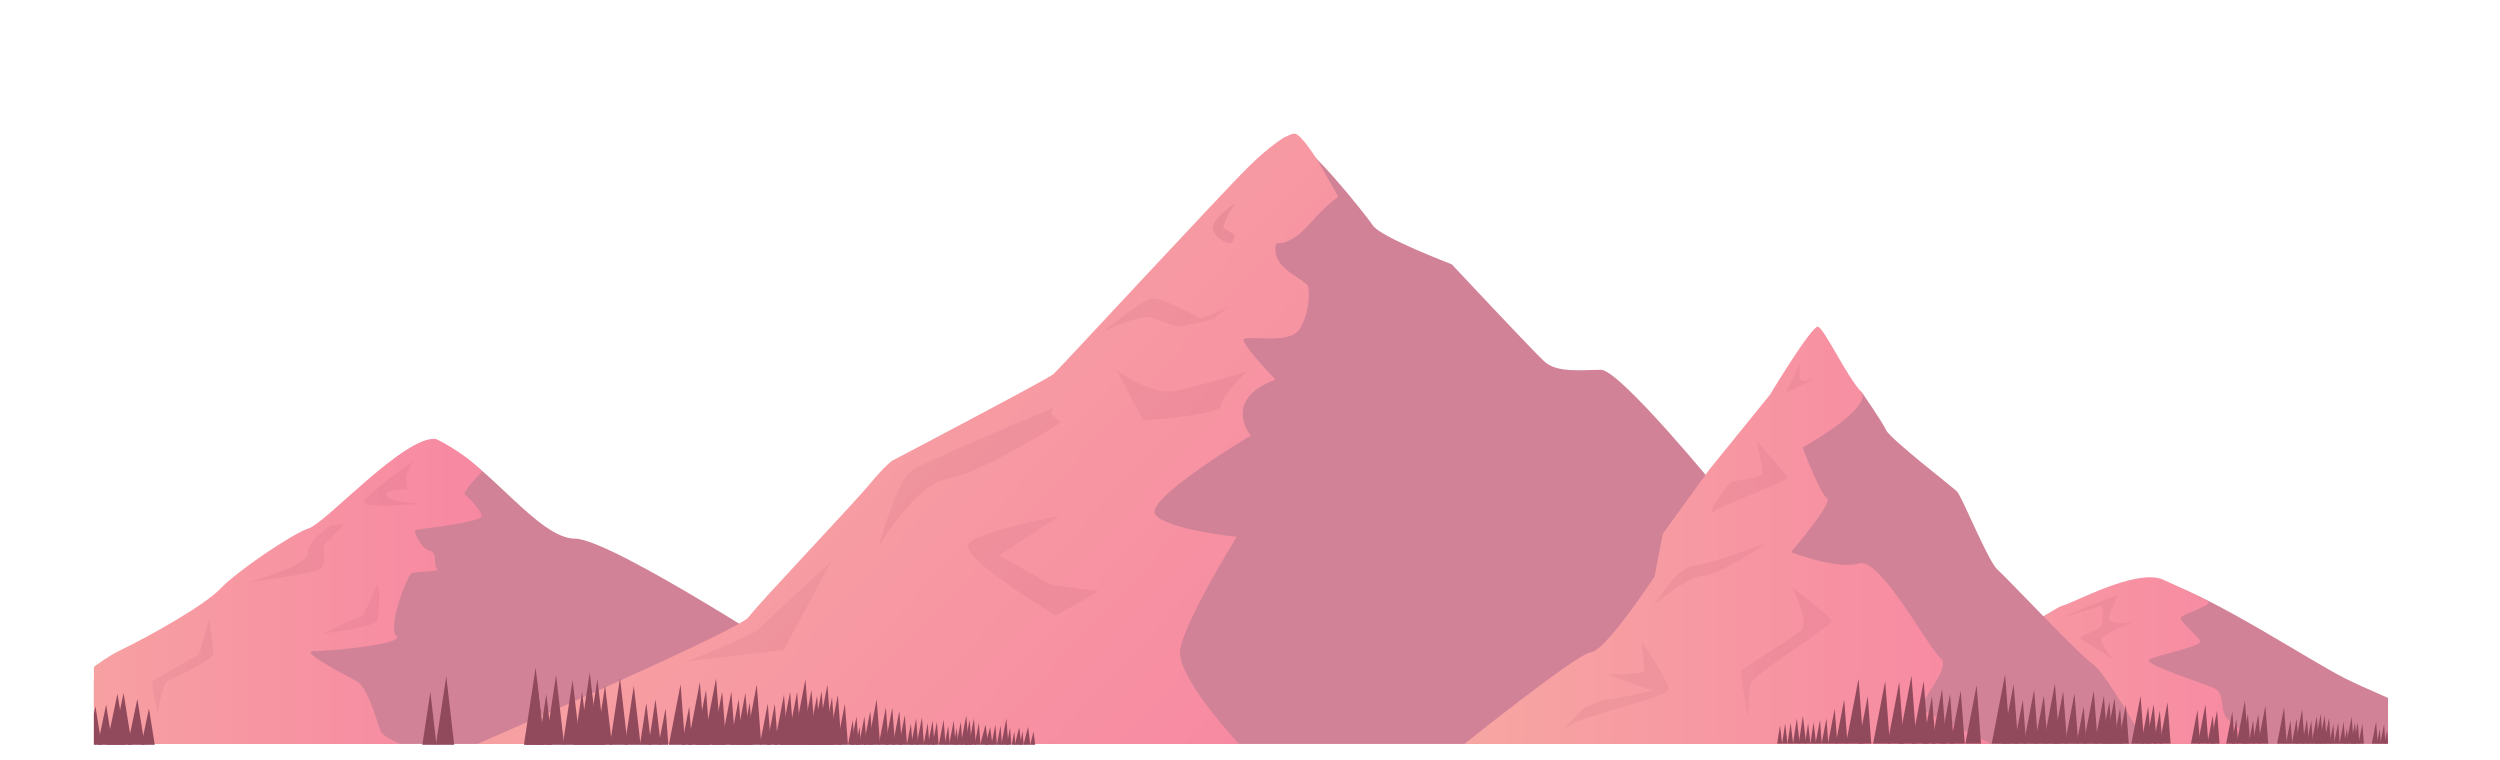 <!-- Generator: Adobe Illustrator 23.0.1, SVG Export Plug-In  -->
<svg version="1.1" xmlns="http://www.w3.org/2000/svg" xmlns:xlink="http://www.w3.org/1999/xlink" x="0px" y="0px" width="817.3px"
	 height="248.4px" viewBox="0 1 817.3 165.4" style="enable-background:new 0 0 817.3 248.4;" xml:space="preserve">
<style type="text/css">
	.st0{clip-path:url(#SVGID_4_);}
	.st1{fill:#D18297;}
	.st2{fill:url(#SVGID_5_);}
	.st3{opacity:0.1;fill:#A04B66;}
	.st4{fill:url(#SVGID_6_);}
	.st5{fill:url(#SVGID_7_);}
	.st6{opacity:0.15;fill:#A04B66;}
	.st7{fill:url(#SVGID_8_);}
	.st8{clip-path:url(#SVGID_9_);}
	.st9{fill:#91495C;}
	.st10{clip-path:url(#SVGID_10_);}
	.st11{clip-path:url(#SVGID_11_);}
	.st12{fill:url(#SVGID_12_);}
	.st13{fill:url(#SVGID_13_);}
	.st14{fill:url(#SVGID_14_);}
	.st15{fill:url(#SVGID_15_);}
	.st16{clip-path:url(#SVGID_16_);}
	.st17{clip-path:url(#SVGID_17_);}
</style>
<defs>
</defs>
<g>
	<g>
		<defs>
			<rect id="SVGID_3_" x="30.7" width="750" height="202.7"/>
		</defs>
		<clipPath id="SVGID_4_">
			<use xlink:href="#SVGID_3_"  style="overflow:visible;"/>
		</clipPath>
		<g class="st0">
			<g>
				<g>
					<g>
						<path class="st1" d="M265.3,178.4c0,0-65.3-42.8-77.3-42.8s-28.7-24.9-42.7-30.6c-14-5.7-38,32.1-50.7,36.3
							C82,145.6,0,203,0,203h292L265.3,178.4z"/>
						<linearGradient id="SVGID_5_" gradientUnits="userSpaceOnUse" x1="0" y1="152.986" x2="157.667" y2="152.986">
							<stop  offset="0" style="stop-color:#F7A6A2"/>
							<stop  offset="1" style="stop-color:#F788A2"/>
						</linearGradient>
						<path class="st2" d="M142.5,103c0,0,8.4,3.8,15.2,10.7c0,0-6.8,6.6-5.7,7.5c1.2,0.9,4.7,4.5,5.5,6.8
							c0.8,2.3-20.9,4.4-21.7,4.8c-0.8,0.4,2,6.2,4.7,6.8c2.7,0.5,1,4.3,2.3,5.7c1.3,1.4-7.2,0.7-8.5,1.8
							c-1.3,1.1-7.7,17.5-4.7,20.3s-23,5-27.3,5c-4.3,0,10.6,7.9,14.3,9.8c3.8,1.9,7,14.7,8,16.6s7.3,4.3,7.3,4.3H0
							c0,0,28.3-25.7,38.7-30.7s28.5-15.2,33.5-20.6c5-5.3,23.2-17.8,28.8-19.6C106.7,130.3,132.3,101.8,142.5,103z"/>
					</g>
					<g>
						<path class="st3" d="M134.9,110.3c0,0-15.8,11.2-15.8,13.4c0,2.1,18.3,0.5,18.3,0.5s-10.3-0.5-11-2.7s6.8-1.9,6.8-1.9
							l-0.5-4.5L134.9,110.3z"/>
						<path class="st3" d="M107.9,131.4c0,0-7.8,5.3-7.3,9.1c0.5,3.7-19.5,9.4-19.5,9.4s22-2.9,23.8-4.5s0.8-7.5,0.8-7.5l7-7.2
							L107.9,131.4z"/>
						<path class="st3" d="M123.3,150.6c1.3,2.1,0.3,8.9,0.3,11.4c0,2.5-18,4.6-18,4.6l13.3-6.1L123.3,150.6z"/>
						<path class="st3" d="M68.3,161.6c0,1.4-3.3,11.8-3.3,11.8s-14,8.2-15,8.6c-1,0.4,1.7,11,1.7,11s1-10,3.3-11s14.3-6.8,14.7-8.6
							C70,171.6,68.3,161.6,68.3,161.6z"/>
					</g>
				</g>
				<g>
					<g>
						<path class="st1" d="M650.7,170.6c0,0,41.3-25.7,57.3-20.7s47.3,25.7,58.7,31.4c11.3,5.7,50.7,21.7,50.7,21.7H604L650.7,170.6
							z"/>
						<linearGradient id="SVGID_6_" gradientUnits="userSpaceOnUse" x1="595.999" y1="175.605" x2="741.667" y2="175.605">
							<stop  offset="0" style="stop-color:#F7A6A2"/>
							<stop  offset="1" style="stop-color:#F788A2"/>
						</linearGradient>
						<path class="st4" d="M706.7,148.8c0,0,14.3,6.4,15.3,7.5s-8,3.9-9,5s5.7,6.1,6.3,7.8c0.7,1.8-14.7,4.6-16.7,6.1
							c-2,1.4,18,7.8,21.3,9.3c3.3,1.4,2,6.4,3.7,9.3c1.7,2.9,14,9.3,14,9.3H596c0,0,41.3-24.2,47-26s28-18.9,31.3-19.6
							C677.7,156.7,697.7,145.6,706.7,148.8z"/>
					</g>
					<path class="st3" d="M672.9,161.8c0,0,18.6-7.8,19.4-7.8c0.8,0-3,5.3-2.8,7.7s8,1.1,8,1.1s-10,3.9-10.5,5.5
						c-0.5,1.6,3.8,6.8,3.8,6.8s-9.8-6.4-10.8-6.8c-1-0.4,6.5-3.2,7-4.1c0.5-0.9,0.7-6.6,0-6.6S672.9,161.8,672.9,161.8z"/>
				</g>
			</g>
			<g>
				<g>
					<g>
						<path class="st1" d="M561.9,119.9c0,0-32.3-39.5-38.5-39.5c-6.2,0-14.4,1.1-18.5-2.7c-4.1-3.8-30.3-31.8-30.3-31.8
							s-23.1-8.8-25.7-12.6c-2.6-3.8-22.6-29.1-28.2-29.1s-68.7,72.9-78,80.1s-44.4,28-51.4,28s-24.2,44.4-27.7,51.8
							c-3.5,7.4-53.1,38.6-53.1,38.6h411.2L561.9,119.9z"/>
						<linearGradient id="SVGID_7_" gradientUnits="userSpaceOnUse" x1="234.307" y1="51.711" x2="412.483" y2="217.216">
							<stop  offset="0" style="stop-color:#F7A6A2"/>
							<stop  offset="1" style="stop-color:#F788A2"/>
						</linearGradient>
						<path class="st5" d="M431.2,12.7l6.3,11.1c0,0-3.5,2.3-8.8,8.3c-8.3,9.3-11.3,6-11.6,7.4c-1.4,7.2,7.2,10.2,10.4,13.2
							c0.4,0.4,1.3,7.7-2.5,14.2c-2.9,5-14.3,2.5-18.2,3.3c-2.3,0.5,10.2,13.4,10.2,13.4c-17.8,6.6-8.1,18.3-8.1,18.3
							s-34.9,20.8-31.2,25.8c3.7,5,26.6,7.3,26.6,7.3s-17.6,28.4-18.5,37.3c-0.9,8.9,19.5,30.7,19.5,30.7l-249.9,0
							c0,0,86.3-37.5,89.3-41.7c3-4.2,34.5-37.3,39.6-43.5c5.1-6.2,7.4-7.7,7.4-7.7s50.9-26.7,52.7-28.3
							c1.9-1.7,56.3-60.5,63.7-67.7c7.4-7.3,13-10.9,15.1-10.9C425.4,3.1,431.2,12.7,431.2,12.7z"/>
					</g>
					<g>
						<path class="st6" d="M403.8,25.9c0,0-8.3,5.6-7.2,8.7c1.1,3.1,3.7,4,5.1,4.4c1.5,0.4,2-2.6,2-2.6s-2-1.4-3.5-2.2
							C398.9,33.6,403.8,25.9,403.8,25.9z"/>
						<path class="st3" d="M392.3,63.5c0,0-12.5-6.9-15.8-6.4c-3.3,0.5-15.7,10.7-15.7,10.7s12.3-5.7,15.5-4.5
							c3.2,1.2,10,3.7,10.8,2.9c0.8-0.9,8.7-1.4,10.2-2.9s4.7-3.7,4.7-3.7S394.8,63.3,392.3,63.5z"/>
						<path class="st3" d="M407.7,80.9c0,0-8.5,8-8.5,11.2c0,3.2-25.5,4.8-25.5,4.8l-8.5-16.3c0,0,11,8.3,19,6.7
							S407.7,80.9,407.7,80.9z"/>
						<path class="st3" d="M344.2,92.9c0,0-41,17.1-46,20.3c-5,3.2-11,25.1-11,25.1s11.5-20.3,23-22.4S347,97.5,347,97.5l-3.3-2.5"
							/>
						<path class="st3" d="M271.7,143.1c0,0-22.5,20.8-24,22.4s-23,10.2-23,10.2l31.5-3.7L271.7,143.1z"/>
						<path class="st3" d="M346.2,128.2c0,0-26,4.8-29.5,9.1s28.5,23.5,28.5,23.5l14-8l-15.5-2.1l-17-9.6L346.2,128.2z"/>
					</g>
				</g>
				<g>
					<g>
						<path class="st1" d="M608.5,87.5c0,0,6.8,9.8,8.1,12.6c1.2,2.8,21.6,18.5,23.2,20.1s10.2,22.9,13.2,25.5
							c3,2.6,27.3,28.5,31.3,31c4,2.6,17.3,26.2,17.3,26.2l-223.7,0.4l85-48.8l29-71L608.5,87.5z"/>
						<linearGradient id="SVGID_8_" gradientUnits="userSpaceOnUse" x1="477.948" y1="134.753" x2="651.322" y2="134.753">
							<stop  offset="0" style="stop-color:#F7A6A2"/>
							<stop  offset="1" style="stop-color:#F788A2"/>
						</linearGradient>
						<path class="st7" d="M477.9,203.4c0,0,37.7-30.3,42.3-30.7c4.7-0.4,20.7-24.7,20.7-24.7l2.7-14l15.3-21.1l19.7-24.3
							c0,0,13.7-22.7,15.7-22.3s9.3,16,14,21.1c4.7,5.2-19,18.4-19,18.4s5.8,15.3,8,16.6c2.2,1.3-11.8,17.6-11.8,17.6
							s15.1,5.9,22.2,3.7c7.1-2.1,22.7,27.7,26.7,30.9c4,3.2-8.4,15.4-5.8,17c2.7,1.6,22.7,11.2,22.7,11.2L477.9,203.4z"/>
					</g>
					<g>
						<path class="st3" d="M588.5,78.6c-0.5,0-4.5,9.3-4.5,9.3l9.8-5c0,0-5.5,2.7-5.5-0.4S588.5,78.6,588.5,78.6z"/>
						<path class="st3" d="M574.4,103.8c0,0,10,11,10,12s-19.5,8-23.8,10.7s5.3-9.6,5.3-9.6s10.3-1.1,10.3-2.7
							S574.4,103.8,574.4,103.8z"/>
						<path class="st3" d="M577.2,137.2c0,0-16.5,6.1-23,7.2s-9.5,8-13,12c-3.5,4,9.8-8.6,15.3-8.6S577.2,137.2,577.2,137.2z"/>
						<path class="st3" d="M585.7,151.4c0,0,13,9.6,13,11.2s-25.5,17.4-26.3,20.3c-0.8,2.9-1,11.2-1,11.2s-2.5-14.4-2.3-15.2
							s16-10.2,19.5-13.1S585.7,151.4,585.7,151.4z"/>
						<path class="st3" d="M536.7,169.3c0,0,8.8,12.8,8.8,15.5c0,2.7-28.3,8.6-32.5,12c-4.3,3.5,4.8-5.9,4.8-5.9s6.8-2.9,8.8-2.9
							s13.5-2.7,13.5-2.7l-14.5-5.3c0,0,11.5,0,11.8-1.1S536.7,169.3,536.7,169.3z"/>
					</g>
				</g>
			</g>
		</g>
	</g>
	<g>
		<g>
			<defs>
				<rect id="SVGID_2_" x="30.7" y="160.6" width="318" height="42.4"/>
			</defs>
			<clipPath id="SVGID_9_">
				<use xlink:href="#SVGID_2_"  style="overflow:visible;"/>
			</clipPath>
			<g class="st8">
				<polygon class="st9" points="185.3,229.4 192.8,179.3 198.4,227.2 				"/>
				<polygon class="st9" points="179.6,231.9 187.2,181.8 192.7,229.7 				"/>
				<polygon class="st9" points="174.2,230.3 181.8,180.2 187.3,228.1 				"/>
				<polygon class="st9" points="171,236.5 178.6,186.4 184.1,234.3 				"/>
				<polygon class="st9" points="190.3,233.7 197.8,183.6 203.4,231.5 				"/>
				<polygon class="st9" points="195.1,231.4 202.7,181.2 208.2,229.2 				"/>
				<polygon class="st9" points="199.6,233.9 207.2,183.7 212.7,231.7 				"/>
				<polygon class="st9" points="203.7,239.4 211.3,189.3 216.8,237.2 				"/>
				<polygon class="st9" points="206.7,238.3 214.3,188.1 219.8,236.1 				"/>
				<polygon class="st9" points="182.7,235.8 190.3,185.6 195.8,233.6 				"/>
				<polygon class="st9" points="208,240.8 217.6,191.1 221.2,239.2 				"/>
				<polygon class="st9" points="212.9,232.9 222.5,183.2 226.1,231.3 				"/>
				<polygon class="st9" points="215.8,240.3 225.3,190.5 229,238.7 				"/>
				<polygon class="st9" points="221.3,234.8 230.8,185.1 234.5,233.2 				"/>
				<polygon class="st9" points="224.5,231.1 234.1,181.3 237.7,229.4 				"/>
				<polygon class="st9" points="219.3,232.3 228.8,182.5 232.5,230.6 				"/>
				<polygon class="st9" points="226.5,235.3 236.1,185.6 239.7,233.7 				"/>
				<polygon class="st9" points="229.5,235.3 239.1,185.6 242.7,233.7 				"/>
				<polygon class="st9" points="231.9,237.9 241.5,188.1 245.1,236.2 				"/>
				<polygon class="st9" points="234.2,235.7 243.7,186 247.3,234.1 				"/>
				<polygon class="st9" points="235.5,238.9 245.1,189.2 248.7,237.3 				"/>
				<polygon class="st9" points="237.9,233.1 247.4,183.3 251,231.4 				"/>
				<polygon class="st9" points="253.8,231.3 263.3,181.6 267,229.7 				"/>
				<polygon class="st9" points="255.8,234.9 265.3,185.1 269,233.3 				"/>
				<polygon class="st9" points="257.5,236.8 267.1,187 270.7,235.1 				"/>
				<polygon class="st9" points="259,235.3 268.6,185.5 272.2,233.7 				"/>
				<polygon class="st9" points="260.9,233.1 270.5,183.4 274.1,231.5 				"/>
				<polygon class="st9" points="262.4,237.1 272,187.4 275.6,235.5 				"/>
				<polygon class="st9" points="264.3,236.4 273.9,186.7 277.5,234.8 				"/>
				<polygon class="st9" points="277.1,237.9 286.6,188.1 290.2,236.2 				"/>
				<polygon class="st9" points="280.1,240.5 289.6,190.8 293.2,238.9 				"/>
				<polygon class="st9" points="282.2,240.6 291.7,190.9 295.3,239 				"/>
				<polygon class="st9" points="274.9,241.7 284.5,192 288.1,240.1 				"/>
				<polygon class="st9" points="284.5,241.6 294,191.9 297.7,240 				"/>
				<polygon class="st9" points="286.2,243.1 295.8,193.3 299.4,241.5 				"/>
				<polygon class="st9" points="288.2,245.7 297.8,196 301.4,244.1 				"/>
				<polygon class="st9" points="290,244.1 299.5,194.4 303.2,242.5 				"/>
				<polygon class="st9" points="291.9,243.7 301.4,194 305,242.1 				"/>
				<polygon class="st9" points="293.7,245.6 303.3,195.9 306.9,244 				"/>
				<polygon class="st9" points="295.4,244.8 304.9,195.1 308.5,243.2 				"/>
				<polygon class="st9" points="296.7,245.2 306.3,195.5 309.9,243.6 				"/>
				<polygon class="st9" points="298.9,244.5 308.5,194.8 312.1,242.9 				"/>
				<polygon class="st9" points="304.6,245.2 314.1,195.5 317.7,243.6 				"/>
				<polygon class="st9" points="300.5,246.6 310,196.8 313.7,244.9 				"/>
				<polygon class="st9" points="302.2,244.9 311.8,195.1 315.4,243.2 				"/>
				<polygon class="st9" points="303.2,247.3 312.8,197.5 316.4,245.6 				"/>
				<polygon class="st9" points="306.3,243.2 315.9,193.4 319.5,241.5 				"/>
				<polygon class="st9" points="307.4,244.5 317,194.8 320.6,242.9 				"/>
				<polygon class="st9" points="308.8,244.1 318.4,194.4 322,242.5 				"/>
				<polygon class="st9" points="310.5,245.6 320,195.8 323.7,244 				"/>
				<polygon class="st9" points="315.8,246.2 325.4,196.4 329,244.6 				"/>
				<polygon class="st9" points="317.5,246.4 327.1,196.7 330.7,244.8 				"/>
				<polygon class="st9" points="319.4,244.2 329,194.4 332.6,242.6 				"/>
				<polygon class="st9" points="320.7,247.1 330.2,197.4 333.9,245.5 				"/>
				<polygon class="st9" points="322,248.4 331.6,198.6 335.2,246.7 				"/>
				<polygon class="st9" points="324.8,248.3 334.3,198.5 337.9,246.6 				"/>
				<polygon class="st9" points="324.3,232.3 333.2,197.3 337.4,231.3 				"/>
				<polygon class="st9" points="327.1,232.2 336.1,197.1 340.3,231.2 				"/>
				<polygon class="st9" points="328.9,233.8 337.9,198.7 342,232.8 				"/>
				<polygon class="st9" points="313.3,229.8 322.2,196.4 326.4,228.9 				"/>
				<polygon class="st9" points="314.7,230.7 323.7,197.2 327.9,229.8 				"/>
				<polygon class="st9" points="271.4,246.8 281,197.1 284.6,245.2 				"/>
				<polygon class="st9" points="266.7,239.3 276.2,189.6 279.8,237.7 				"/>
				<polygon class="st9" points="269.2,244.7 278.8,194.9 282.4,243.1 				"/>
				<polygon class="st9" points="273.1,243.4 282.6,193.7 286.2,241.8 				"/>
				<polygon class="st9" points="270.4,243.4 280,193.7 283.6,241.8 				"/>
				<polygon class="st9" points="251,235.4 260.6,185.7 264.2,233.8 				"/>
				<polygon class="st9" points="248.8,235.4 258.3,185.7 262,233.8 				"/>
				<polygon class="st9" points="246.8,236.4 256.3,186.6 260,234.7 				"/>
				<polygon class="st9" points="243.8,239.4 253.3,189.6 257,237.8 				"/>
				<polygon class="st9" points="241.4,239.2 251,189.5 254.6,237.6 				"/>
				<polygon class="st9" points="167.8,230.7 175.4,180.6 180.9,228.5 				"/>
				<polygon class="st9" points="167.5,227.9 175.1,177.8 180.6,225.7 				"/>
				<polygon class="st9" points="187.7,231.6 195.3,181.5 200.8,229.4 				"/>
				<polygon class="st9" points="138.3,230.7 145.9,180.6 151.4,228.5 				"/>
				<polygon class="st9" points="133.1,235.8 140.7,185.7 146.2,233.6 				"/>
				<polygon class="st9" points="27.1,226.1 34.7,189.9 40.2,224.5 				"/>
				<polygon class="st9" points="23.6,226.6 31.2,190.4 36.7,225 				"/>
				<polygon class="st9" points="32.8,222.3 40.4,186.1 45.9,220.7 				"/>
				<polygon class="st9" points="30.8,222.6 38.4,186.3 43.9,221 				"/>
				<polygon class="st9" points="37.3,224.2 44.9,188 50.4,222.6 				"/>
				<polygon class="st9" points="41.1,227.3 48.7,191.1 54.2,225.7 				"/>
			</g>
		</g>
		<g>
			<defs>
				<rect id="SVGID_1_" x="558.7" y="160.6" width="222" height="42"/>
			</defs>
			<clipPath id="SVGID_10_">
				<use xlink:href="#SVGID_1_"  style="overflow:visible;"/>
			</clipPath>
			<g class="st10">
				<polygon class="st9" points="598,231.2 607.6,181.4 611.2,229.6 				"/>
				<polygon class="st9" points="601,236.9 610.6,187.1 614.2,235.3 				"/>
				<polygon class="st9" points="606.7,231.9 616.3,182.2 619.9,230.3 				"/>
				<polygon class="st9" points="611.4,232.3 620.9,182.5 624.5,230.6 				"/>
				<polygon class="st9" points="615.4,230.1 624.9,180.4 628.5,228.5 				"/>
				<polygon class="st9" points="619.4,231.9 628.9,182.2 632.5,230.3 				"/>
				<polygon class="st9" points="622,236.9 631.6,187.1 635.2,235.3 				"/>
				<polygon class="st9" points="625.4,234.4 634.9,184.7 638.5,232.8 				"/>
				<polygon class="st9" points="628,236.1 637.5,186.4 641.2,234.5 				"/>
				<polygon class="st9" points="631.5,235.1 641,185.3 644.7,233.4 				"/>
				<polygon class="st9" points="636.6,233.3 646.2,183.5 649.8,231.7 				"/>
				<polygon class="st9" points="645.9,229.7 655.5,180 659.1,228.1 				"/>
				<polygon class="st9" points="648.8,232.9 658.3,183.2 662,231.3 				"/>
				<polygon class="st9" points="651.8,238.1 661.3,188.3 665,236.5 				"/>
				<polygon class="st9" points="655.4,234.7 665,185 668.6,233.1 				"/>
				<polygon class="st9" points="658.6,236.7 668.2,186.9 671.8,235 				"/>
				<polygon class="st9" points="662.3,232.7 671.8,183 675.5,231.1 				"/>
				<polygon class="st9" points="664.9,235.2 674.5,185.5 678.1,233.6 				"/>
				<polygon class="st9" points="668.6,236 678.2,186.2 681.8,234.3 				"/>
				<polygon class="st9" points="671.6,240.2 681.2,190.5 684.8,238.6 				"/>
				<polygon class="st9" points="674.9,235.1 684.5,185.3 688.1,233.4 				"/>
				<polygon class="st9" points="678.3,236.8 687.8,187 691.5,235.1 				"/>
				<polygon class="st9" points="680,238.6 689.6,188.9 693.2,237 				"/>
				<polygon class="st9" points="681.7,237.5 691.3,187.7 694.9,235.8 				"/>
				<polygon class="st9" points="683.5,240.8 693.1,191 696.7,239.1 				"/>
				<polygon class="st9" points="685.4,239.7 695,189.9 698.6,238.1 				"/>
				<polygon class="st9" points="690.2,236.8 699.8,187 703.4,235.1 				"/>
				<polygon class="st9" points="692.7,240.2 702.3,190.5 705.9,238.6 				"/>
				<polygon class="st9" points="694.6,239.4 704.1,189.7 707.7,237.8 				"/>
				<polygon class="st9" points="696.6,241.6 706.1,191.8 709.7,239.9 				"/>
				<polygon class="st9" points="699.1,238.9 708.6,189.1 712.2,237.3 				"/>
				<polygon class="st9" points="708.8,241.3 718.4,191.6 722,239.7 				"/>
				<polygon class="st9" points="711.4,239.6 721,189.8 724.6,237.9 				"/>
				<polygon class="st9" points="713.8,243.2 723.4,193.4 727,241.5 				"/>
				<polygon class="st9" points="715.2,241.6 724.8,191.8 728.4,239.9 				"/>
				<polygon class="st9" points="720.2,241.8 729.8,192.1 733.4,240.2 				"/>
				<polygon class="st9" points="721.6,244.4 731.1,194.6 734.7,242.8 				"/>
				<polygon class="st9" points="724.3,238.4 733.9,188.6 737.5,236.7 				"/>
				<polygon class="st9" points="725.3,242.6 734.9,192.9 738.5,241 				"/>
				<polygon class="st9" points="728.7,242.6 738.3,192.9 741.9,241 				"/>
				<polygon class="st9" points="731,240 740.6,190.2 744.2,238.3 				"/>
				<polygon class="st9" points="737.2,240.5 746.7,190.8 750.3,238.9 				"/>
				<polygon class="st9" points="739.3,244.8 748.8,195 752.5,243.2 				"/>
				<polygon class="st9" points="741.3,244.2 750.8,194.5 754.5,242.6 				"/>
				<polygon class="st9" points="743,241.2 752.6,191.4 756.2,239.5 				"/>
				<polygon class="st9" points="744.7,244.2 754.2,194.5 757.8,242.6 				"/>
				<polygon class="st9" points="746,244.8 755.6,195 759.2,243.2 				"/>
				<polygon class="st9" points="747.8,243.4 757.4,193.7 761,241.8 				"/>
				<polygon class="st9" points="749.2,242.6 758.7,192.9 762.3,241 				"/>
				<polygon class="st9" points="750.4,243.1 760,193.4 763.6,241.5 				"/>
				<polygon class="st9" points="751.8,243.9 761.4,194.2 765,242.3 				"/>
				<polygon class="st9" points="753.2,245.9 762.8,196.2 766.4,244.3 				"/>
				<polygon class="st9" points="754.8,245.5 764.4,195.7 768,243.8 				"/>
				<polygon class="st9" points="756.6,245.3 766.2,195.5 769.8,243.7 				"/>
				<polygon class="st9" points="757.7,247.3 767.3,197.6 770.9,245.7 				"/>
				<polygon class="st9" points="759.2,243.6 768.8,193.8 772.4,242 				"/>
				<polygon class="st9" points="760.3,245.5 769.9,195.7 773.5,243.8 				"/>
				<polygon class="st9" points="761.2,245.4 770.8,195.6 774.4,243.8 				"/>
				<polygon class="st9" points="762.7,245.8 772.3,196.1 775.9,244.2 				"/>
				<polygon class="st9" points="767.2,245.1 776.8,195.4 780.4,243.5 				"/>
				<polygon class="st9" points="768.5,247.6 778,197.8 781.6,245.9 				"/>
				<polygon class="st9" points="769.8,246.1 779.4,196.3 783,244.5 				"/>
				<polygon class="st9" points="770.8,248 780.4,198.2 784,246.3 				"/>
				<polygon class="st9" points="727.1,244.6 736.6,194.9 740.2,243 				"/>
				<polygon class="st9" points="593.4,238 602.9,188.2 606.5,236.3 				"/>
				<polygon class="st9" points="590.2,240.9 599.8,191.2 603.4,239.3 				"/>
				<polygon class="st9" points="587.6,244.1 597.1,194.4 600.7,242.5 				"/>
				<polygon class="st9" points="585.4,244.6 595,194.9 598.6,243 				"/>
				<polygon class="st9" points="585.3,245.8 592.9,195.6 598.4,243.5 				"/>
				<polygon class="st9" points="583.6,246.2 591.1,196 596.7,243.9 				"/>
				<polygon class="st9" points="581.9,243.7 589.4,193.5 595,241.4 				"/>
				<polygon class="st9" points="579.9,244.6 587.4,194.4 593,242.3 				"/>
				<polygon class="st9" points="577.9,246 585.4,195.8 591,243.8 				"/>
				<polygon class="st9" points="576.1,246.1 583.6,196 589.2,243.9 				"/>
				<polygon class="st9" points="574.4,246.8 581.9,196.6 587.5,244.6 				"/>
			</g>
		</g>
	</g>
</g>
</svg>
